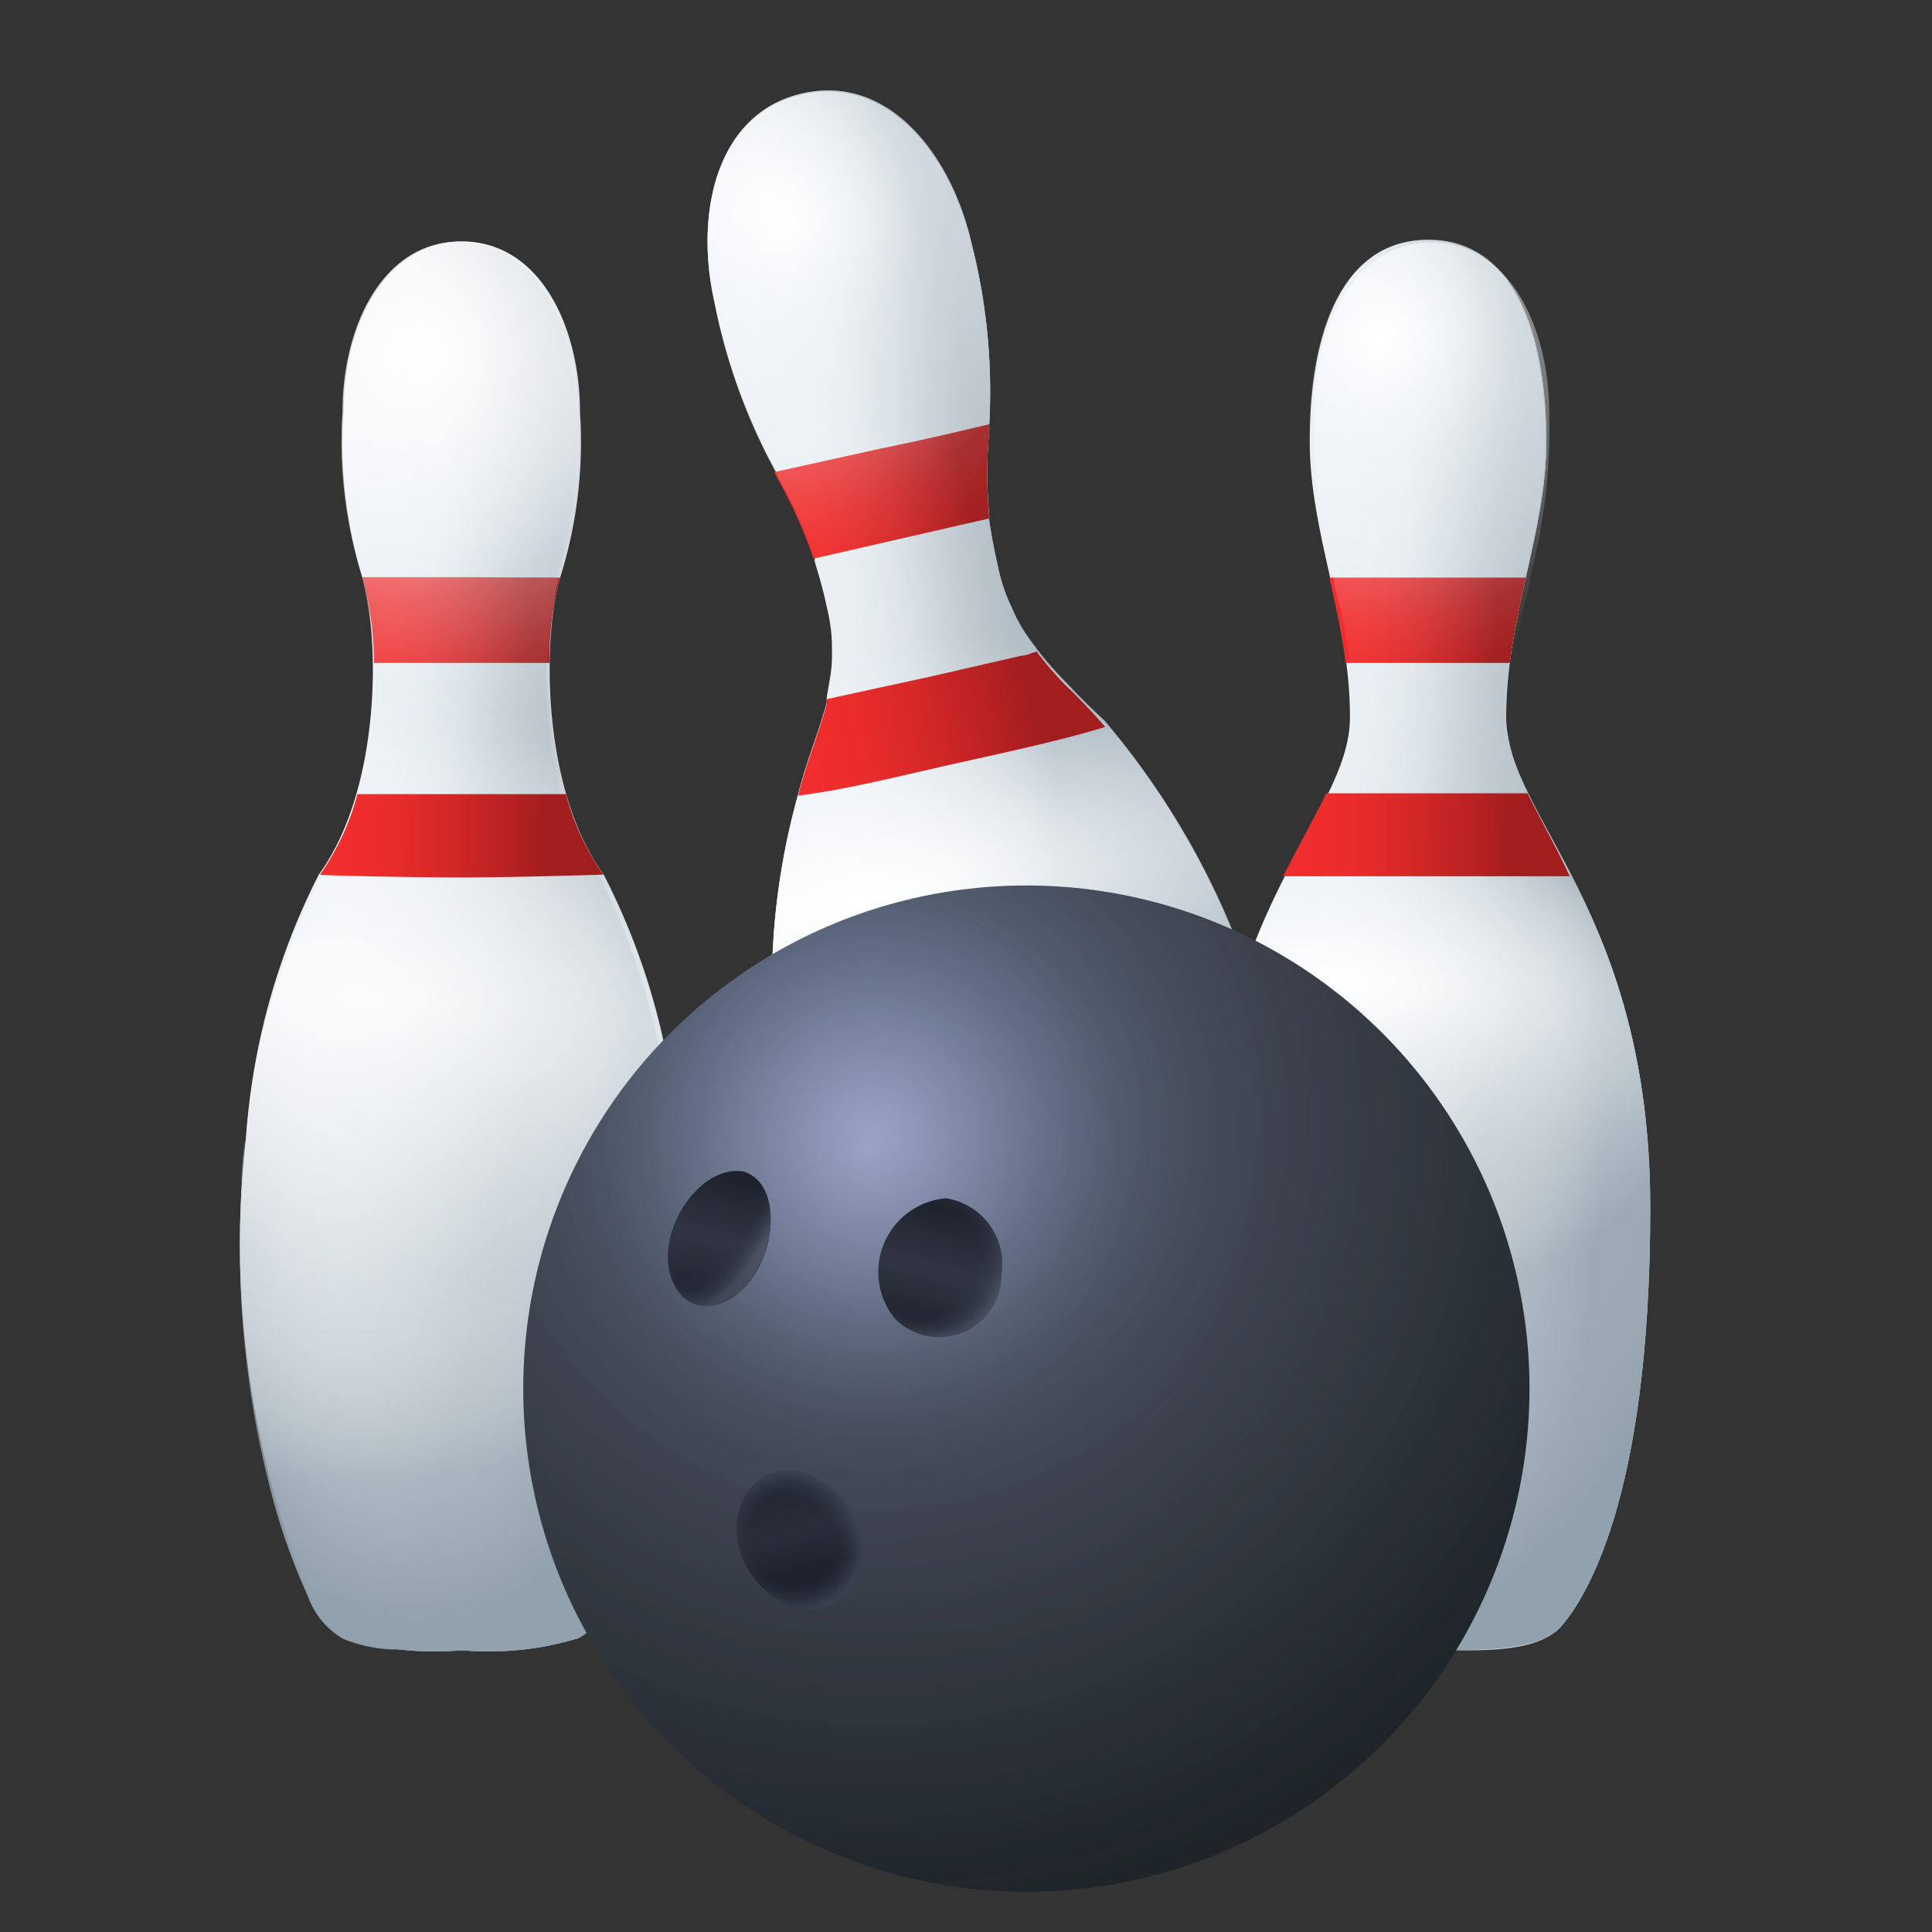 <svg xmlns="http://www.w3.org/2000/svg" xmlns:xlink="http://www.w3.org/1999/xlink" viewBox="0 0 48 48"><rect x="0" y="0" width="48" height="48" fill="#333333" stroke="none"/><defs><linearGradient id="3mLDmxjuatQwyLVgAbFZId" x1="27.26" x2="38.08" y1="21.88" y2="24.24" gradientUnits="userSpaceOnUse"><stop offset=".52" stop-color="#ecf1f5"/><stop offset=".65" stop-color="#e5ebef"/><stop offset=".83" stop-color="#d1d9de"/><stop offset=".98" stop-color="#bcc5cc"/></linearGradient><radialGradient id="3mLDmxjuatQwyLVgAbFZIa" cx="30.8" cy="11.6" r="31.94" gradientTransform="rotate(81.66 25.798 7.281) scale(1 .25)" gradientUnits="userSpaceOnUse"><stop offset="0" stop-color="#bcc5cc" stop-opacity="0"/><stop offset=".23" stop-color="#bbc4cc" stop-opacity=".02"/><stop offset=".38" stop-color="#b9c3ca" stop-opacity=".07"/><stop offset=".51" stop-color="#b5bfc7" stop-opacity=".15"/><stop offset=".63" stop-color="#b0bbc3" stop-opacity=".28"/><stop offset=".74" stop-color="#a9b5be" stop-opacity=".44"/><stop offset=".84" stop-color="#a1aeb8" stop-opacity=".63"/><stop offset=".93" stop-color="#97a6b1" stop-opacity=".86"/><stop offset=".98" stop-color="#91a1ad"/></radialGradient><radialGradient id="3mLDmxjuatQwyLVgAbFZIh" cx="34.7" cy="20.62" r="20.15" gradientTransform="matrix(-.03 1 -.48 -.02 45.71 -13.74)" xlink:href="#3mLDmxjuatQwyLVgAbFZIa"/><linearGradient id="3mLDmxjuatQwyLVgAbFZIe" x1="34.62" x2="38.4" y1="13.44" y2="13.33" gradientUnits="userSpaceOnUse"><stop offset="0" stop-color="#bcc5cc" stop-opacity="0"/><stop offset=".1" stop-color="#bcc5cc" stop-opacity=".03"/><stop offset=".25" stop-color="#bcc5cc" stop-opacity=".12"/><stop offset=".41" stop-color="#bcc5cc" stop-opacity=".26"/><stop offset=".59" stop-color="#bcc5cc" stop-opacity=".45"/><stop offset=".79" stop-color="#bcc5cc" stop-opacity=".71"/><stop offset=".98" stop-color="#bcc5cc"/></linearGradient><linearGradient id="3mLDmxjuatQwyLVgAbFZIc" x1="33.69" x2="37.27" y1="15.39" y2="15.43" gradientUnits="userSpaceOnUse"><stop offset="0" stop-color="#f12d2d"/><stop offset=".19" stop-color="#ea2c2c"/><stop offset=".47" stop-color="#d62828"/><stop offset=".8" stop-color="#b62122"/><stop offset=".98" stop-color="#a11d1e"/></linearGradient><radialGradient id="3mLDmxjuatQwyLVgAbFZIb" cx="34.58" cy="8.4" r="9.61" gradientTransform="matrix(.92 0 0 .98 2.5 -.05)" gradientUnits="userSpaceOnUse"><stop offset="0" stop-color="#fff"/><stop offset=".13" stop-color="#fcfdfe" stop-opacity=".81"/><stop offset=".31" stop-color="#f8fbfc" stop-opacity=".57"/><stop offset=".48" stop-color="#f5f9fb" stop-opacity=".36"/><stop offset=".64" stop-color="#f2f7fa" stop-opacity=".21"/><stop offset=".78" stop-color="#f0f6fa" stop-opacity=".09"/><stop offset=".91" stop-color="#eff5f9" stop-opacity=".02"/><stop offset="1" stop-color="#eff5f9" stop-opacity="0"/></radialGradient><radialGradient id="3mLDmxjuatQwyLVgAbFZIi" cx="34.52" cy="8.7" r="3.25" xlink:href="#3mLDmxjuatQwyLVgAbFZIb"/><radialGradient id="3mLDmxjuatQwyLVgAbFZIj" cx="33.16" cy="24.37" r="5.05" gradientTransform="rotate(93.06 55.116 47.54) scale(1 2.9)" xlink:href="#3mLDmxjuatQwyLVgAbFZIb"/><radialGradient id="3mLDmxjuatQwyLVgAbFZIf" cx="32.73" cy="26.19" r="6.94" gradientTransform="rotate(93.06 40.034 33.897) scale(1 1.59)" gradientUnits="userSpaceOnUse"><stop offset="0" stop-color="#fff" stop-opacity=".3"/><stop offset=".42" stop-color="#fff" stop-opacity=".29"/><stop offset=".57" stop-color="#fdfefe" stop-opacity=".27"/><stop offset=".67" stop-color="#fbfcfd" stop-opacity=".22"/><stop offset=".76" stop-color="#f7fafc" stop-opacity=".15"/><stop offset=".83" stop-color="#f3f7fa" stop-opacity=".07"/><stop offset=".88" stop-color="#eff5f9" stop-opacity="0"/></radialGradient><linearGradient id="3mLDmxjuatQwyLVgAbFZIk" x1="32.55" x2="37.78" y1="20.72" y2="20.78" xlink:href="#3mLDmxjuatQwyLVgAbFZIc"/><linearGradient id="3mLDmxjuatQwyLVgAbFZIl" x1="15.15" x2="26.89" y1="20.25" y2="22.81" gradientTransform="matrix(.98 -.22 .23 1.01 -4.59 3.9)" xlink:href="#3mLDmxjuatQwyLVgAbFZId"/><radialGradient id="3mLDmxjuatQwyLVgAbFZIm" cx="20.22" cy="14.46" r="20.08" gradientTransform="matrix(.18 1.02 -.35 .06 19.96 -7.48)" xlink:href="#3mLDmxjuatQwyLVgAbFZIa"/><linearGradient id="3mLDmxjuatQwyLVgAbFZIn" x1="23.15" x2="27.29" y1="11.52" y2="11.4" gradientTransform="matrix(.98 -.22 .23 1.01 -4.59 3.9)" xlink:href="#3mLDmxjuatQwyLVgAbFZIe"/><linearGradient id="3mLDmxjuatQwyLVgAbFZIo" x1="22.08" x2="26.05" y1="13.54" y2="13.59" gradientTransform="matrix(.98 -.22 .23 1.01 -4.59 3.9)" xlink:href="#3mLDmxjuatQwyLVgAbFZIc"/><radialGradient id="3mLDmxjuatQwyLVgAbFZIp" cx="22.6" cy="6.02" r="9.79" gradientTransform="matrix(.98 -.22 .23 1.01 -4.59 3.9)" xlink:href="#3mLDmxjuatQwyLVgAbFZIb"/><radialGradient id="3mLDmxjuatQwyLVgAbFZIq" cx="22.99" cy="6.58" r="3.4" gradientTransform="matrix(.98 -.22 .23 1.01 -4.59 3.9)" xlink:href="#3mLDmxjuatQwyLVgAbFZIb"/><radialGradient id="3mLDmxjuatQwyLVgAbFZIr" cx="21.49" cy="22.91" r="5.33" gradientTransform="matrix(.17 1.02 -2.89 .49 84.19 -10.81)" xlink:href="#3mLDmxjuatQwyLVgAbFZIb"/><radialGradient id="3mLDmxjuatQwyLVgAbFZIs" cx="20.02" cy="23.3" r="6.58" gradientTransform="matrix(.17 1.02 -2.89 .49 84.22 -8.78)" gradientUnits="userSpaceOnUse"><stop offset="0" stop-color="#fff" stop-opacity=".6"/><stop offset=".12" stop-color="#feffff" stop-opacity=".57"/><stop offset=".31" stop-color="#fcfdfe" stop-opacity=".5"/><stop offset=".52" stop-color="#f9fbfd" stop-opacity=".37"/><stop offset=".76" stop-color="#f4f8fb" stop-opacity=".2"/><stop offset="1" stop-color="#eff5f9" stop-opacity="0"/></radialGradient><linearGradient id="3mLDmxjuatQwyLVgAbFZIt" x1="20.84" x2="26.52" y1="19.1" y2="19.17" gradientTransform="matrix(.98 -.22 .23 1.01 -4.59 3.9)" xlink:href="#3mLDmxjuatQwyLVgAbFZIc"/><linearGradient id="3mLDmxjuatQwyLVgAbFZIu" x1="3.21" x2="14.03" y1="21.86" y2="24.22" xlink:href="#3mLDmxjuatQwyLVgAbFZId"/><radialGradient id="3mLDmxjuatQwyLVgAbFZIv" cx="6.79" cy="11.6" r="31.87" gradientTransform="rotate(81.66 1.785 7.27) scale(1 .25)" xlink:href="#3mLDmxjuatQwyLVgAbFZIa"/><radialGradient id="3mLDmxjuatQwyLVgAbFZIw" cx="10.7" cy="20.65" r="20.12" gradientTransform="matrix(-.03 1 -.48 -.02 20.91 10.28)" xlink:href="#3mLDmxjuatQwyLVgAbFZIa"/><linearGradient id="3mLDmxjuatQwyLVgAbFZIx" x1="10.67" x2="14.41" y1="13.44" y2="13.33" xlink:href="#3mLDmxjuatQwyLVgAbFZIe"/><linearGradient id="3mLDmxjuatQwyLVgAbFZIy" x1="9.69" x2="13.27" y1="15.39" y2="15.43" xlink:href="#3mLDmxjuatQwyLVgAbFZIc"/><radialGradient id="3mLDmxjuatQwyLVgAbFZIz" cx="10.53" cy="8.75" r="9.97" gradientUnits="userSpaceOnUse"><stop offset="0" stop-color="#fff"/><stop offset=".19" stop-color="#fbfcfd" stop-opacity=".75"/><stop offset=".41" stop-color="#f7fafc" stop-opacity=".49"/><stop offset=".61" stop-color="#f3f8fb" stop-opacity=".28"/><stop offset=".78" stop-color="#f1f6fa" stop-opacity=".13"/><stop offset=".91" stop-color="#f0f5f9" stop-opacity=".03"/><stop offset="1" stop-color="#eff5f9" stop-opacity="0"/></radialGradient><radialGradient id="3mLDmxjuatQwyLVgAbFZIA" cx="9.24" cy="24.8" r="6.69" gradientTransform="rotate(93.06 31.58 48.373) scale(1 2.9)" gradientUnits="userSpaceOnUse"><stop offset="0" stop-color="#fff"/><stop offset=".08" stop-color="#fdfefe" stop-opacity=".9"/><stop offset=".43" stop-color="#f7fafc" stop-opacity=".52"/><stop offset=".7" stop-color="#f3f7fa" stop-opacity=".24"/><stop offset=".9" stop-color="#f0f6f9" stop-opacity=".07"/><stop offset="1" stop-color="#eff5f9" stop-opacity="0"/></radialGradient><radialGradient id="3mLDmxjuatQwyLVgAbFZIB" cx="8.26" cy="26.96" r="11.22" gradientTransform="matrix(-.053 .999 -1.258 -.067 42.71 20.52)" xlink:href="#3mLDmxjuatQwyLVgAbFZIf"/><linearGradient id="3mLDmxjuatQwyLVgAbFZIC" x1="8.59" x2="13.75" y1="20.71" y2="20.77" xlink:href="#3mLDmxjuatQwyLVgAbFZIc"/><radialGradient id="3mLDmxjuatQwyLVgAbFZID" cx="10.89" cy="8.44" r="5.95" gradientUnits="userSpaceOnUse"><stop offset="0" stop-color="#fff" stop-opacity=".3"/><stop offset=".36" stop-color="#fff" stop-opacity=".29"/><stop offset=".56" stop-color="#fdfefe" stop-opacity=".26"/><stop offset=".71" stop-color="#fafcfd" stop-opacity=".21"/><stop offset=".85" stop-color="#f6f9fc" stop-opacity=".13"/><stop offset=".97" stop-color="#f1f6fa" stop-opacity=".03"/><stop offset="1" stop-color="#eff5f9" stop-opacity="0"/></radialGradient><radialGradient id="3mLDmxjuatQwyLVgAbFZIE" cx="22.32" cy="28.71" r="19.91" gradientTransform="translate(-.5 -1)" gradientUnits="userSpaceOnUse"><stop offset="0" stop-color="#4c5a69"/><stop offset=".5" stop-color="#363942"/><stop offset="1" stop-color="#1d2327"/></radialGradient><radialGradient id="3mLDmxjuatQwyLVgAbFZIF" cx="22.25" cy="29.06" r="22.74" gradientTransform="translate(-.5 -1)" gradientUnits="userSpaceOnUse"><stop offset="0" stop-color="#8a9ec7"/><stop offset=".06" stop-color="#8a9ec7" stop-opacity=".77"/><stop offset=".12" stop-color="#8a9ec7" stop-opacity=".54"/><stop offset=".19" stop-color="#8a9ec7" stop-opacity=".34"/><stop offset=".25" stop-color="#8a9ec7" stop-opacity=".19"/><stop offset=".31" stop-color="#8a9ec7" stop-opacity=".09"/><stop offset=".37" stop-color="#8a9ec7" stop-opacity=".02"/><stop offset=".43" stop-color="#8a9ec7" stop-opacity="0"/></radialGradient><radialGradient id="3mLDmxjuatQwyLVgAbFZIG" cx="22.25" cy="29.06" r="22.74" gradientTransform="translate(-.5 -1)" gradientUnits="userSpaceOnUse"><stop offset="0" stop-color="#8a9ec7"/><stop offset=".24" stop-color="#8a9ec7" stop-opacity=".71"/><stop offset=".56" stop-color="#8a9ec7" stop-opacity=".33"/><stop offset=".8" stop-color="#8a9ec7" stop-opacity=".09"/><stop offset=".91" stop-color="#8a9ec7" stop-opacity="0"/></radialGradient><radialGradient id="3mLDmxjuatQwyLVgAbFZIH" cx="22.07" cy="29.61" r="22.74" gradientTransform="translate(-.5 -1)" gradientUnits="userSpaceOnUse"><stop offset="0" stop-color="#ecd8ff"/><stop offset=".02" stop-color="#ecd8ff" stop-opacity=".88"/><stop offset=".08" stop-color="#ecd8ff" stop-opacity=".61"/><stop offset=".14" stop-color="#ecd8ff" stop-opacity=".39"/><stop offset=".18" stop-color="#ecd8ff" stop-opacity=".22"/><stop offset=".23" stop-color="#ecd8ff" stop-opacity=".1"/><stop offset=".27" stop-color="#ecd8ff" stop-opacity=".03"/><stop offset=".29" stop-color="#ecd8ff" stop-opacity="0"/></radialGradient><linearGradient id="3mLDmxjuatQwyLVgAbFZIg" x1="18.33" x2="17.45" y1="29.16" y2="32.47" gradientUnits="userSpaceOnUse"><stop offset=".05" stop-color="#444a57" stop-opacity="0"/><stop offset=".14" stop-color="#444a56" stop-opacity=".23"/><stop offset=".38" stop-color="#424855" stop-opacity=".78"/><stop offset=".49" stop-color="#424854"/><stop offset=".57" stop-color="#424854" stop-opacity=".9"/><stop offset=".69" stop-color="#434955" stop-opacity=".62"/><stop offset=".84" stop-color="#444a57" stop-opacity=".16"/><stop offset=".89" stop-color="#444a57" stop-opacity="0"/></linearGradient><linearGradient id="3mLDmxjuatQwyLVgAbFZII" x1="23.8" x2="22.93" y1="29.96" y2="33.22" xlink:href="#3mLDmxjuatQwyLVgAbFZIg"/><linearGradient id="3mLDmxjuatQwyLVgAbFZIJ" x1="20.04" x2="19.37" y1="38.98" y2="36.35" gradientUnits="userSpaceOnUse"><stop offset="0" stop-color="#444a57" stop-opacity="0"/><stop offset=".07" stop-color="#444a56" stop-opacity=".23"/><stop offset=".25" stop-color="#424855" stop-opacity=".78"/><stop offset=".34" stop-color="#424854"/><stop offset=".45" stop-color="#424854" stop-opacity=".9"/><stop offset=".63" stop-color="#434955" stop-opacity=".62"/><stop offset=".85" stop-color="#444a57" stop-opacity=".16"/><stop offset=".92" stop-color="#444a57" stop-opacity="0"/></linearGradient><radialGradient id="3mLDmxjuatQwyLVgAbFZIK" cx="18.54" cy="30.71" r="3.01" gradientTransform="matrix(-.37 .93 -.47 -.18 39.13 18.07)" gradientUnits="userSpaceOnUse"><stop offset=".53" stop-color="#444a57" stop-opacity="0"/><stop offset=".61" stop-color="#474d5a" stop-opacity=".03"/><stop offset=".7" stop-color="#4e5564" stop-opacity=".12"/><stop offset=".79" stop-color="#5b6274" stop-opacity=".27"/><stop offset=".89" stop-color="#6c748a" stop-opacity=".48"/><stop offset=".98" stop-color="#7e88a1" stop-opacity=".7"/></radialGradient><radialGradient id="3mLDmxjuatQwyLVgAbFZIL" cx="23.35" cy="32.18" r="2.13" gradientTransform="rotate(111.42 24.118 32.51) scale(1 1.06)" gradientUnits="userSpaceOnUse"><stop offset=".54" stop-color="#444a57" stop-opacity="0"/><stop offset=".6" stop-color="#474d5a" stop-opacity=".03"/><stop offset=".68" stop-color="#4e5564" stop-opacity=".12"/><stop offset=".77" stop-color="#5b6274" stop-opacity=".27"/><stop offset=".86" stop-color="#6c748a" stop-opacity=".48"/><stop offset=".94" stop-color="#7e88a1" stop-opacity=".7"/></radialGradient><radialGradient id="3mLDmxjuatQwyLVgAbFZIM" cx="20.1" cy="39.26" r="1.81" gradientTransform="rotate(111.42 21.017 39.807) scale(1 1.06)" gradientUnits="userSpaceOnUse"><stop offset=".54" stop-color="#a7b6d6" stop-opacity="0"/><stop offset=".61" stop-color="#a7b6d6" stop-opacity=".02"/><stop offset=".69" stop-color="#a7b6d6" stop-opacity=".09"/><stop offset=".78" stop-color="#a7b5d6" stop-opacity=".2"/><stop offset=".87" stop-color="#a8b5d6" stop-opacity=".36"/><stop offset=".94" stop-color="#a8b4d6" stop-opacity=".5"/></radialGradient></defs><g data-name="ПРавить Bowling"><path fill="url(#3mLDmxjuatQwyLVgAbFZId)" d="M37.42,17.82c0-2.49,1-4.6,1-6.86s-.62-5-2.94-5-2.94,2.7-2.94,5,1,4.37,1,6.86S30,22.64,30,30s1.68,9.82,2.24,10.44,2.39.55,3.25.55,2.64.15,3.25-.55S41,37.38,41,30,37.42,20.31,37.42,17.82Z"/><path fill="url(#3mLDmxjuatQwyLVgAbFZIa)" d="M41,30c0,7.37-1.68,9.82-2.24,10.44s-2.39.55-3.25.55-2.64.15-3.25-.55S30,37.38,30,30s3.54-9.7,3.54-12.19-1-4.6-1-6.86.62-5,2.94-5,2.94,2.7,2.94,5-1,4.37-1,6.86S41,22.64,41,30Z"/><path fill="url(#3mLDmxjuatQwyLVgAbFZIh)" d="M41,30c0,7.37-1.68,9.82-2.24,10.44s-2.39.55-3.25.55-2.64.15-3.25-.55S30,37.38,30,30c0-5.56,2-8.25,3-10.31l4.93-.06C38.9,21.7,41,24.39,41,30Z"/><path fill="url(#3mLDmxjuatQwyLVgAbFZIe)" d="M32.45,20.74a6.6,6.6,0,0,0,1.07-2.92c0-2.49-1-4.6-1-6.86s.62-5,2.94-5,2.94,2.7,2.94,5-1,4.37-1,6.86a6.6,6.6,0,0,0,1.07,2.92Z" opacity=".9"/><path fill="url(#3mLDmxjuatQwyLVgAbFZIc)" d="M37.91,14.35c-.15.69-.31,1.39-.4,2.12H33.43c-.09-.73-.25-1.43-.4-2.12h4.88Z"/><path fill="url(#3mLDmxjuatQwyLVgAbFZIb)" d="M38.32,20.59a.71.71,0,0,1,.08.15H32.53c0-.07.07-.12.1-.19.14-.24.28-.49.41-.74a.54.54,0,0,0,.05-.11c.06-.12.1-.24.15-.37a3.08,3.08,0,0,0,.19-.63s0,0,0,0a4.4,4.4,0,0,0,.1-1c0-.41,0-.77,0-1.09,0,0,0-.07,0-.1a11.56,11.56,0,0,0-.39-2c0-.05,0-.09,0-.15a14,14,0,0,1-.49-4.1c0-2.13,1-4.24,2.92-4.24s2.92,2.11,2.92,4.24a14.49,14.49,0,0,1-.48,4.1,1.13,1.13,0,0,0,0,.15,11.5,11.5,0,0,0-.4,2s0,.07,0,.1c0,.32,0,.68,0,1.09a4.4,4.4,0,0,0,.1,1s0,0,0,0a3.36,3.36,0,0,0,.18.66,3.45,3.45,0,0,0,.14.34.61.61,0,0,0,.05.12A8.13,8.13,0,0,0,38.32,20.59Z"/><path fill="url(#3mLDmxjuatQwyLVgAbFZIi)" d="M32.45,20.74a6.6,6.6,0,0,0,1.07-2.92c0-2.49-1-4.6-1-6.86s.62-5,2.94-5,2.94,2.7,2.94,5-1,4.37-1,6.86a6.6,6.6,0,0,0,1.07,2.92Z"/><path fill="url(#3mLDmxjuatQwyLVgAbFZIj)" d="M41,30c0,7.37-1.68,9.82-2.24,10.44s-2.39.55-3.25.55-2.64.15-3.25-.55S30,37.38,30,30s3.54-9.7,3.54-12.19a12,12,0,0,0-.27-2.42h4.44a12,12,0,0,0-.27,2.42C37.42,20.31,41,22.64,41,30Z"/><path fill="url(#3mLDmxjuatQwyLVgAbFZIf)" d="M41,30c0,7.37-1.68,9.82-2.24,10.44s-2.39.55-3.25.55-2.64.15-3.25-.55S30,37.38,30,30s3.54-9.7,3.54-12.19a12,12,0,0,0-.27-2.42h4.44a12,12,0,0,0-.27,2.42C37.42,20.31,41,22.64,41,30Z"/><path fill="url(#3mLDmxjuatQwyLVgAbFZIk)" d="M39,21.77c-1.05,0-2.22,0-3.52,0s-2.55,0-3.6,0c.39-.78.78-1.45,1.07-2.06h5C38.25,20.32,38.64,21,39,21.77Z"/><path fill="url(#3mLDmxjuatQwyLVgAbFZIl)" d="M32.12,36.8a2.18,2.18,0,0,1-.73,1.33,9.12,9.12,0,0,1-3.15,1,9,9,0,0,1-3.23.4,2.17,2.17,0,0,1-1.23-.89,24,24,0,0,1-4.41-11.54,17.73,17.73,0,0,1,.46-7.37h0c.13-.51.3-1,.43-1.38s.19-.59.28-.89c0,0,0-.09,0-.12s.05-.29.07-.43a3.35,3.35,0,0,0,.06-.71s0,0,0-.05a4.16,4.16,0,0,0-.13-1.07c-.09-.44-.2-.8-.3-1.13,0,0,0-.08,0-.11a11.59,11.59,0,0,0-.9-2,.71.71,0,0,0-.08-.15,14.74,14.74,0,0,1-1.51-4.2c-.5-2.23.06-4.69,2.19-5.17s3.69,1.5,4.2,3.73a14.83,14.83,0,0,1,.44,4.44,1,1,0,0,0,0,.17,11.41,11.41,0,0,0,0,2.17.49.49,0,0,0,0,.12c.05.34.12.71.22,1.15a4.21,4.21,0,0,0,.34,1s0,0,0,0a3.63,3.63,0,0,0,.35.65q.12.18.24.33a.76.76,0,0,0,.08.11,8.07,8.07,0,0,0,.62.71c.3.32.62.65,1,1v0a19.69,19.69,0,0,1,3.61,6.38A23,23,0,0,1,32.12,36.8Z"/><path fill="url(#3mLDmxjuatQwyLVgAbFZIm)" d="M32.12,36.8a2.18,2.18,0,0,1-.73,1.33,9.12,9.12,0,0,1-3.15,1,9,9,0,0,1-3.23.4,2.17,2.17,0,0,1-1.23-.89,24,24,0,0,1-4.41-11.54,17.73,17.73,0,0,1,.46-7.37h0c.13-.51.3-1,.43-1.38s.19-.59.28-.89c0,0,0-.09,0-.12s.05-.29.07-.43a3.35,3.35,0,0,0,.06-.71s0,0,0-.05a4.16,4.16,0,0,0-.13-1.07c-.09-.44-.2-.8-.3-1.13,0,0,0-.08,0-.11a11.59,11.59,0,0,0-.9-2,.71.71,0,0,0-.08-.15,14.74,14.74,0,0,1-1.51-4.2c-.5-2.23.06-4.69,2.19-5.17s3.69,1.5,4.2,3.73a14.83,14.83,0,0,1,.44,4.44,1,1,0,0,0,0,.17,11.41,11.41,0,0,0,0,2.17.49.49,0,0,0,0,.12c.05.34.12.71.22,1.15a4.21,4.21,0,0,0,.34,1s0,0,0,0a3.63,3.63,0,0,0,.35.65q.12.18.24.33a.76.76,0,0,0,.08.11,8.07,8.07,0,0,0,.62.71c.3.32.62.65,1,1v0a19.69,19.69,0,0,1,3.61,6.38A23,23,0,0,1,32.12,36.8Z"/><path fill="url(#3mLDmxjuatQwyLVgAbFZIn)" d="M26.49,17a.86.86,0,0,1,.13.14L20.2,18.59c0-.07.05-.14.06-.21.1-.3.19-.59.28-.89,0,0,0-.09,0-.12s.05-.29.07-.43a3.35,3.35,0,0,0,.06-.71s0,0,0-.05a4.16,4.16,0,0,0-.13-1.07c-.09-.44-.2-.8-.3-1.13,0,0,0-.08,0-.11a11.59,11.59,0,0,0-.9-2,.71.71,0,0,0-.08-.15,14.74,14.74,0,0,1-1.51-4.2c-.5-2.23.06-4.69,2.19-5.17s3.69,1.5,4.2,3.73a14.83,14.83,0,0,1,.44,4.44,1,1,0,0,0,0,.17,11.41,11.41,0,0,0,0,2.17.49.49,0,0,0,0,.12c.05.34.12.71.22,1.15a4.21,4.21,0,0,0,.34,1s0,0,0,0a3.63,3.63,0,0,0,.35.65q.12.18.24.33a.76.76,0,0,0,.08.11A8.07,8.07,0,0,0,26.49,17Z" opacity=".9"/><path fill="url(#3mLDmxjuatQwyLVgAbFZIo)" d="M24.58,10.54a1,1,0,0,0,0,.17,11.41,11.41,0,0,0,0,2.17l-4.37,1a11.59,11.59,0,0,0-.9-2,.71.71,0,0,0-.08-.15l2.67-.59C22.36,11.05,23.46,10.81,24.58,10.54Z"/><path fill="url(#3mLDmxjuatQwyLVgAbFZIp)" d="M26.49,17a.86.86,0,0,1,.13.14L20.2,18.59c0-.07.05-.14.06-.21.1-.3.19-.59.28-.89,0,0,0-.09,0-.12s.05-.29.07-.43a3.35,3.35,0,0,0,.06-.71s0,0,0-.05a4.16,4.16,0,0,0-.13-1.07c-.09-.44-.2-.8-.3-1.13,0,0,0-.08,0-.11a11.59,11.59,0,0,0-.9-2,.71.71,0,0,0-.08-.15,14.74,14.74,0,0,1-1.51-4.2c-.5-2.23.06-4.69,2.19-5.17s3.69,1.5,4.2,3.73a14.83,14.83,0,0,1,.44,4.44,1,1,0,0,0,0,.17,11.41,11.41,0,0,0,0,2.17.49.49,0,0,0,0,.12c.05.34.12.71.22,1.15a4.21,4.21,0,0,0,.34,1s0,0,0,0a3.63,3.63,0,0,0,.35.65q.12.18.24.33a.76.76,0,0,0,.08.11A8.07,8.07,0,0,0,26.49,17Z"/><path fill="url(#3mLDmxjuatQwyLVgAbFZIq)" d="M26.49,17a.86.86,0,0,1,.13.14L20.2,18.59c0-.07.05-.14.06-.21.1-.3.19-.59.28-.89,0,0,0-.09,0-.12s.05-.29.07-.43a3.35,3.35,0,0,0,.06-.71s0,0,0-.05a4.16,4.16,0,0,0-.13-1.07c-.09-.44-.2-.8-.3-1.13,0,0,0-.08,0-.11a11.59,11.59,0,0,0-.9-2,.71.71,0,0,0-.08-.15,14.74,14.74,0,0,1-1.51-4.2c-.5-2.23.06-4.69,2.19-5.17s3.69,1.5,4.2,3.73a14.83,14.83,0,0,1,.44,4.44,1,1,0,0,0,0,.17,11.41,11.41,0,0,0,0,2.17.49.49,0,0,0,0,.12c.05.34.12.71.22,1.15a4.21,4.21,0,0,0,.34,1s0,0,0,0a3.63,3.63,0,0,0,.35.65q.12.18.24.33a.76.76,0,0,0,.08.11A8.07,8.07,0,0,0,26.49,17Z"/><path fill="url(#3mLDmxjuatQwyLVgAbFZIr)" d="M32.12,36.8a2.18,2.18,0,0,1-.73,1.33,9.12,9.12,0,0,1-3.15,1,9,9,0,0,1-3.23.4,2.17,2.17,0,0,1-1.23-.89,24,24,0,0,1-4.41-11.54,17.73,17.73,0,0,1,.46-7.37h0c.13-.51.3-1,.43-1.38s.19-.59.28-.89c0,0,0-.09,0-.12s.05-.29.07-.43a3.35,3.35,0,0,0,.06-.71s0,0,0-.05a4.16,4.16,0,0,0-.13-1.07c-.09-.44-.2-.8-.3-1.13,0,0,0-.08,0-.11a6.53,6.53,0,0,0-.44-1.08l4.74-1.07a8.16,8.16,0,0,0,.07,1.16.49.49,0,0,0,0,.12c.05.34.12.71.22,1.15a4.21,4.21,0,0,0,.34,1s0,0,0,0a3.63,3.63,0,0,0,.35.65q.12.18.24.33a.76.76,0,0,0,.08.11,8.07,8.07,0,0,0,.62.71c.3.32.62.65,1,1v0a19.69,19.69,0,0,1,3.61,6.38A23,23,0,0,1,32.12,36.8Z"/><path fill="url(#3mLDmxjuatQwyLVgAbFZIs)" d="M32.12,36.8a2.18,2.18,0,0,1-.73,1.33,9.12,9.12,0,0,1-3.15,1,9,9,0,0,1-3.23.4,2.17,2.17,0,0,1-1.23-.89,24,24,0,0,1-4.41-11.54,17.73,17.73,0,0,1,.46-7.37h0c.13-.51.3-1,.43-1.38s.19-.59.28-.89c0,0,0-.09,0-.12s.05-.29.07-.43a3.35,3.35,0,0,0,.06-.71s0,0,0-.05a4.16,4.16,0,0,0-.13-1.07c-.09-.44-.2-.8-.3-1.13,0,0,0-.08,0-.11a6.53,6.53,0,0,0-.44-1.08l4.74-1.07a8.16,8.16,0,0,0,.07,1.16.49.49,0,0,0,0,.12c.05.34.12.71.22,1.15a4.21,4.21,0,0,0,.34,1s0,0,0,0a3.63,3.63,0,0,0,.35.65q.12.18.24.33a.76.76,0,0,0,.08.11,8.07,8.07,0,0,0,.62.71c.3.32.62.65,1,1v0a19.69,19.69,0,0,1,3.61,6.38A23,23,0,0,1,32.12,36.8Z"/><path fill="url(#3mLDmxjuatQwyLVgAbFZIt)" d="M27.46,18.06c-1.07.33-2.33.6-3.77.92-1.19.27-2.22.52-3.14.68l-.65.1h-.07c.13-.51.3-1,.43-1.38s.19-.59.28-.89c0,0,0-.09,0-.12l.46-.1,2.16-.47,2.22-.51c.13,0,.26-.08.38-.1a.76.76,0,0,0,.08.11,8.07,8.07,0,0,0,.62.71C26.79,17.33,27.11,17.66,27.46,18.06Z"/><path fill="url(#3mLDmxjuatQwyLVgAbFZIu)" d="M16.83,28.3A16.94,16.94,0,0,0,15,21.73c-1.58-2.17-1.51-6-1.08-7.39a11.21,11.21,0,0,0,.49-4.1c0-2.13-1-4.24-2.93-4.24S8.54,8.11,8.54,10.24A11.21,11.21,0,0,0,9,14.34c.43,1.39.5,5.22-1.08,7.39A16.94,16.94,0,0,0,6.11,28.3,23,23,0,0,0,7.68,39.64a2,2,0,0,0,.89,1.06,7.62,7.62,0,0,0,2.9.3,7.62,7.62,0,0,0,2.9-.3,2,2,0,0,0,.89-1.06A23,23,0,0,0,16.83,28.3Z"/><path fill="url(#3mLDmxjuatQwyLVgAbFZIv)" d="M15.1,39.64a2,2,0,0,1-.87,1.06,4,4,0,0,1-1.4.28c-.4,0-.85,0-1.36,0-.69,0-1.28,0-1.79,0a3.66,3.66,0,0,1-1.15-.26,2,2,0,0,1-.88-1.06,15.77,15.77,0,0,1-1-2.93,22.6,22.6,0,0,1-.46-2.39c-.06-.43-.11-.88-.15-1.34A25.39,25.39,0,0,1,6,29.58c0-.42,0-.85.1-1.28s.1-.83.16-1.21l.09-.55A15,15,0,0,1,8,21.73c1.58-2.17,1.51-6,1.08-7.39a11.21,11.21,0,0,1-.49-4.1c0-2,.85-4,2.57-4.22l.36,0c1.86.07,2.78,2.14,2.78,4.24a11.24,11.24,0,0,1-.48,4.1c-.42,1.39-.49,5.22,1.06,7.39a17.05,17.05,0,0,1,1.81,6.57A23.44,23.44,0,0,1,15.1,39.64Z"/><path fill="url(#3mLDmxjuatQwyLVgAbFZIw)" d="M15.26,39.64a2,2,0,0,1-.89,1.06,7.62,7.62,0,0,1-2.9.3,7.62,7.62,0,0,1-2.9-.3,2,2,0,0,1-.89-1.06A23,23,0,0,1,6.11,28.3,16.94,16.94,0,0,1,8,21.73a6.38,6.38,0,0,0,1-2.06H14a6.38,6.38,0,0,0,1,2.06,16.94,16.94,0,0,1,1.84,6.57A23,23,0,0,1,15.26,39.64Z"/><path fill="url(#3mLDmxjuatQwyLVgAbFZIx)" d="M8.51,20.74A10.85,10.85,0,0,0,9,14.34a11.21,11.21,0,0,1-.49-4.1c0-2.13,1-4.24,2.93-4.24s2.93,2.11,2.93,4.24a11.21,11.21,0,0,1-.49,4.1,10.85,10.85,0,0,0,.52,6.4Z" opacity=".9"/><path fill="url(#3mLDmxjuatQwyLVgAbFZIy)" d="M13.91,14.35a7.94,7.94,0,0,0-.26,2.12H9.29A8,8,0,0,0,9,14.34c1.05,0,2.44,0,2.44,0Z"/><path fill="url(#3mLDmxjuatQwyLVgAbFZIz)" d="M8.51,20.74A10.85,10.85,0,0,0,9,14.34a11.21,11.21,0,0,1-.49-4.1c0-2.13,1-4.24,2.93-4.24s2.93,2.11,2.93,4.24a11.21,11.21,0,0,1-.49,4.1,10.85,10.85,0,0,0,.52,6.4Z"/><path fill="url(#3mLDmxjuatQwyLVgAbFZIA)" d="M15.26,39.64a2,2,0,0,1-.89,1.06,4.84,4.84,0,0,1-1.76.29H10.33a4.84,4.84,0,0,1-1.76-.29,2,2,0,0,1-.89-1.06A23,23,0,0,1,6.11,28.3,16.94,16.94,0,0,1,8,21.73C9.22,20,9.42,17.16,9.23,15.4h4.48c-.19,1.76,0,4.58,1.28,6.33a16.94,16.94,0,0,1,1.84,6.57A23,23,0,0,1,15.26,39.64Z" opacity=".8"/><path fill="url(#3mLDmxjuatQwyLVgAbFZIB)" d="M15.26,39.64a2,2,0,0,1-.89,1.06,5.84,5.84,0,0,1-2.23.3H10.77a5.91,5.91,0,0,1-2.2-.3,2,2,0,0,1-.89-1.06A23,23,0,0,1,6.11,28.3,16.94,16.94,0,0,1,8,21.73C9.22,20,9.42,17.16,9.23,15.4h4.48c-.19,1.76,0,4.58,1.28,6.33a16.94,16.94,0,0,1,1.84,6.57A23,23,0,0,1,15.26,39.64Z"/><path fill="url(#3mLDmxjuatQwyLVgAbFZIC)" d="M11.52,21.8c-1.33,0-3.58-.05-3.57-.07a6.23,6.23,0,0,0,.93-2h5.18a6.23,6.23,0,0,0,.93,2S12.79,21.8,11.52,21.8Z"/><path fill="url(#3mLDmxjuatQwyLVgAbFZID)" d="M8.51,20.74A10.85,10.85,0,0,0,9,14.34a11.21,11.21,0,0,1-.49-4.1c0-2.13,1-4.24,2.93-4.24s2.93,2.11,2.93,4.24a11.21,11.21,0,0,1-.49,4.1,10.85,10.85,0,0,0,.52,6.4Z"/><circle cx="25.5" cy="34.5" r="12.5" fill="url(#3mLDmxjuatQwyLVgAbFZIE)"/><circle cx="25.5" cy="34.5" r="12.5" fill="url(#3mLDmxjuatQwyLVgAbFZIF)" opacity=".7"/><circle cx="25.5" cy="34.5" r="12.5" fill="url(#3mLDmxjuatQwyLVgAbFZIG)" opacity=".2"/><circle cx="25.5" cy="34.5" r="12.5" fill="url(#3mLDmxjuatQwyLVgAbFZIH)" opacity=".3"/><path fill="#1e222d" d="M19,31.16c-.46,1.29-1.74,1.73-2.24.78-.61-1.14.56-3.05,1.73-2.83.76.26.76,1.36.51,2.05"/><path fill="#1e222d" d="M24.88,31.69a1.55,1.55,0,0,1-2.64,1.08,1.84,1.84,0,0,1,1.26-3,1.65,1.65,0,0,1,1.38,1.89"/><path fill="#1e222d" d="M21.43,38.69c-.08,1.36-1.6,1.74-2.59.65s-.54-2.83.78-2.8h.16a2.12,2.12,0,0,1,1.65,2.14"/><path fill="url(#3mLDmxjuatQwyLVgAbFZIg)" d="M19,31.16c-.46,1.29-1.74,1.73-2.24.78-.61-1.14.56-3.05,1.73-2.83.76.26.76,1.36.51,2.05" opacity=".5"/><path fill="url(#3mLDmxjuatQwyLVgAbFZII)" d="M24.88,31.69a1.55,1.55,0,0,1-2.64,1.08,1.84,1.84,0,0,1,1.26-3,1.65,1.65,0,0,1,1.38,1.89" opacity=".5"/><path fill="url(#3mLDmxjuatQwyLVgAbFZIJ)" d="M21.43,38.69c-.08,1.36-1.6,1.74-2.59.65s-.54-2.83.78-2.8h.16a2.12,2.12,0,0,1,1.65,2.14" opacity=".3"/><path fill="url(#3mLDmxjuatQwyLVgAbFZIK)" d="M19,31.16c-.46,1.29-1.74,1.73-2.24.78-.61-1.14.56-3.05,1.73-2.83.76.26.76,1.36.51,2.05" opacity=".5"/><path fill="url(#3mLDmxjuatQwyLVgAbFZIL)" d="M24.88,31.69a1.55,1.55,0,0,1-2.64,1.08,1.84,1.84,0,0,1,1.26-3,1.65,1.65,0,0,1,1.38,1.89" opacity=".5"/><path fill="url(#3mLDmxjuatQwyLVgAbFZIM)" d="M21.43,38.69c-.08,1.36-1.6,1.74-2.59.65s-.54-2.83.78-2.8h.16a2.12,2.12,0,0,1,1.65,2.14" opacity=".4"/></g></svg>